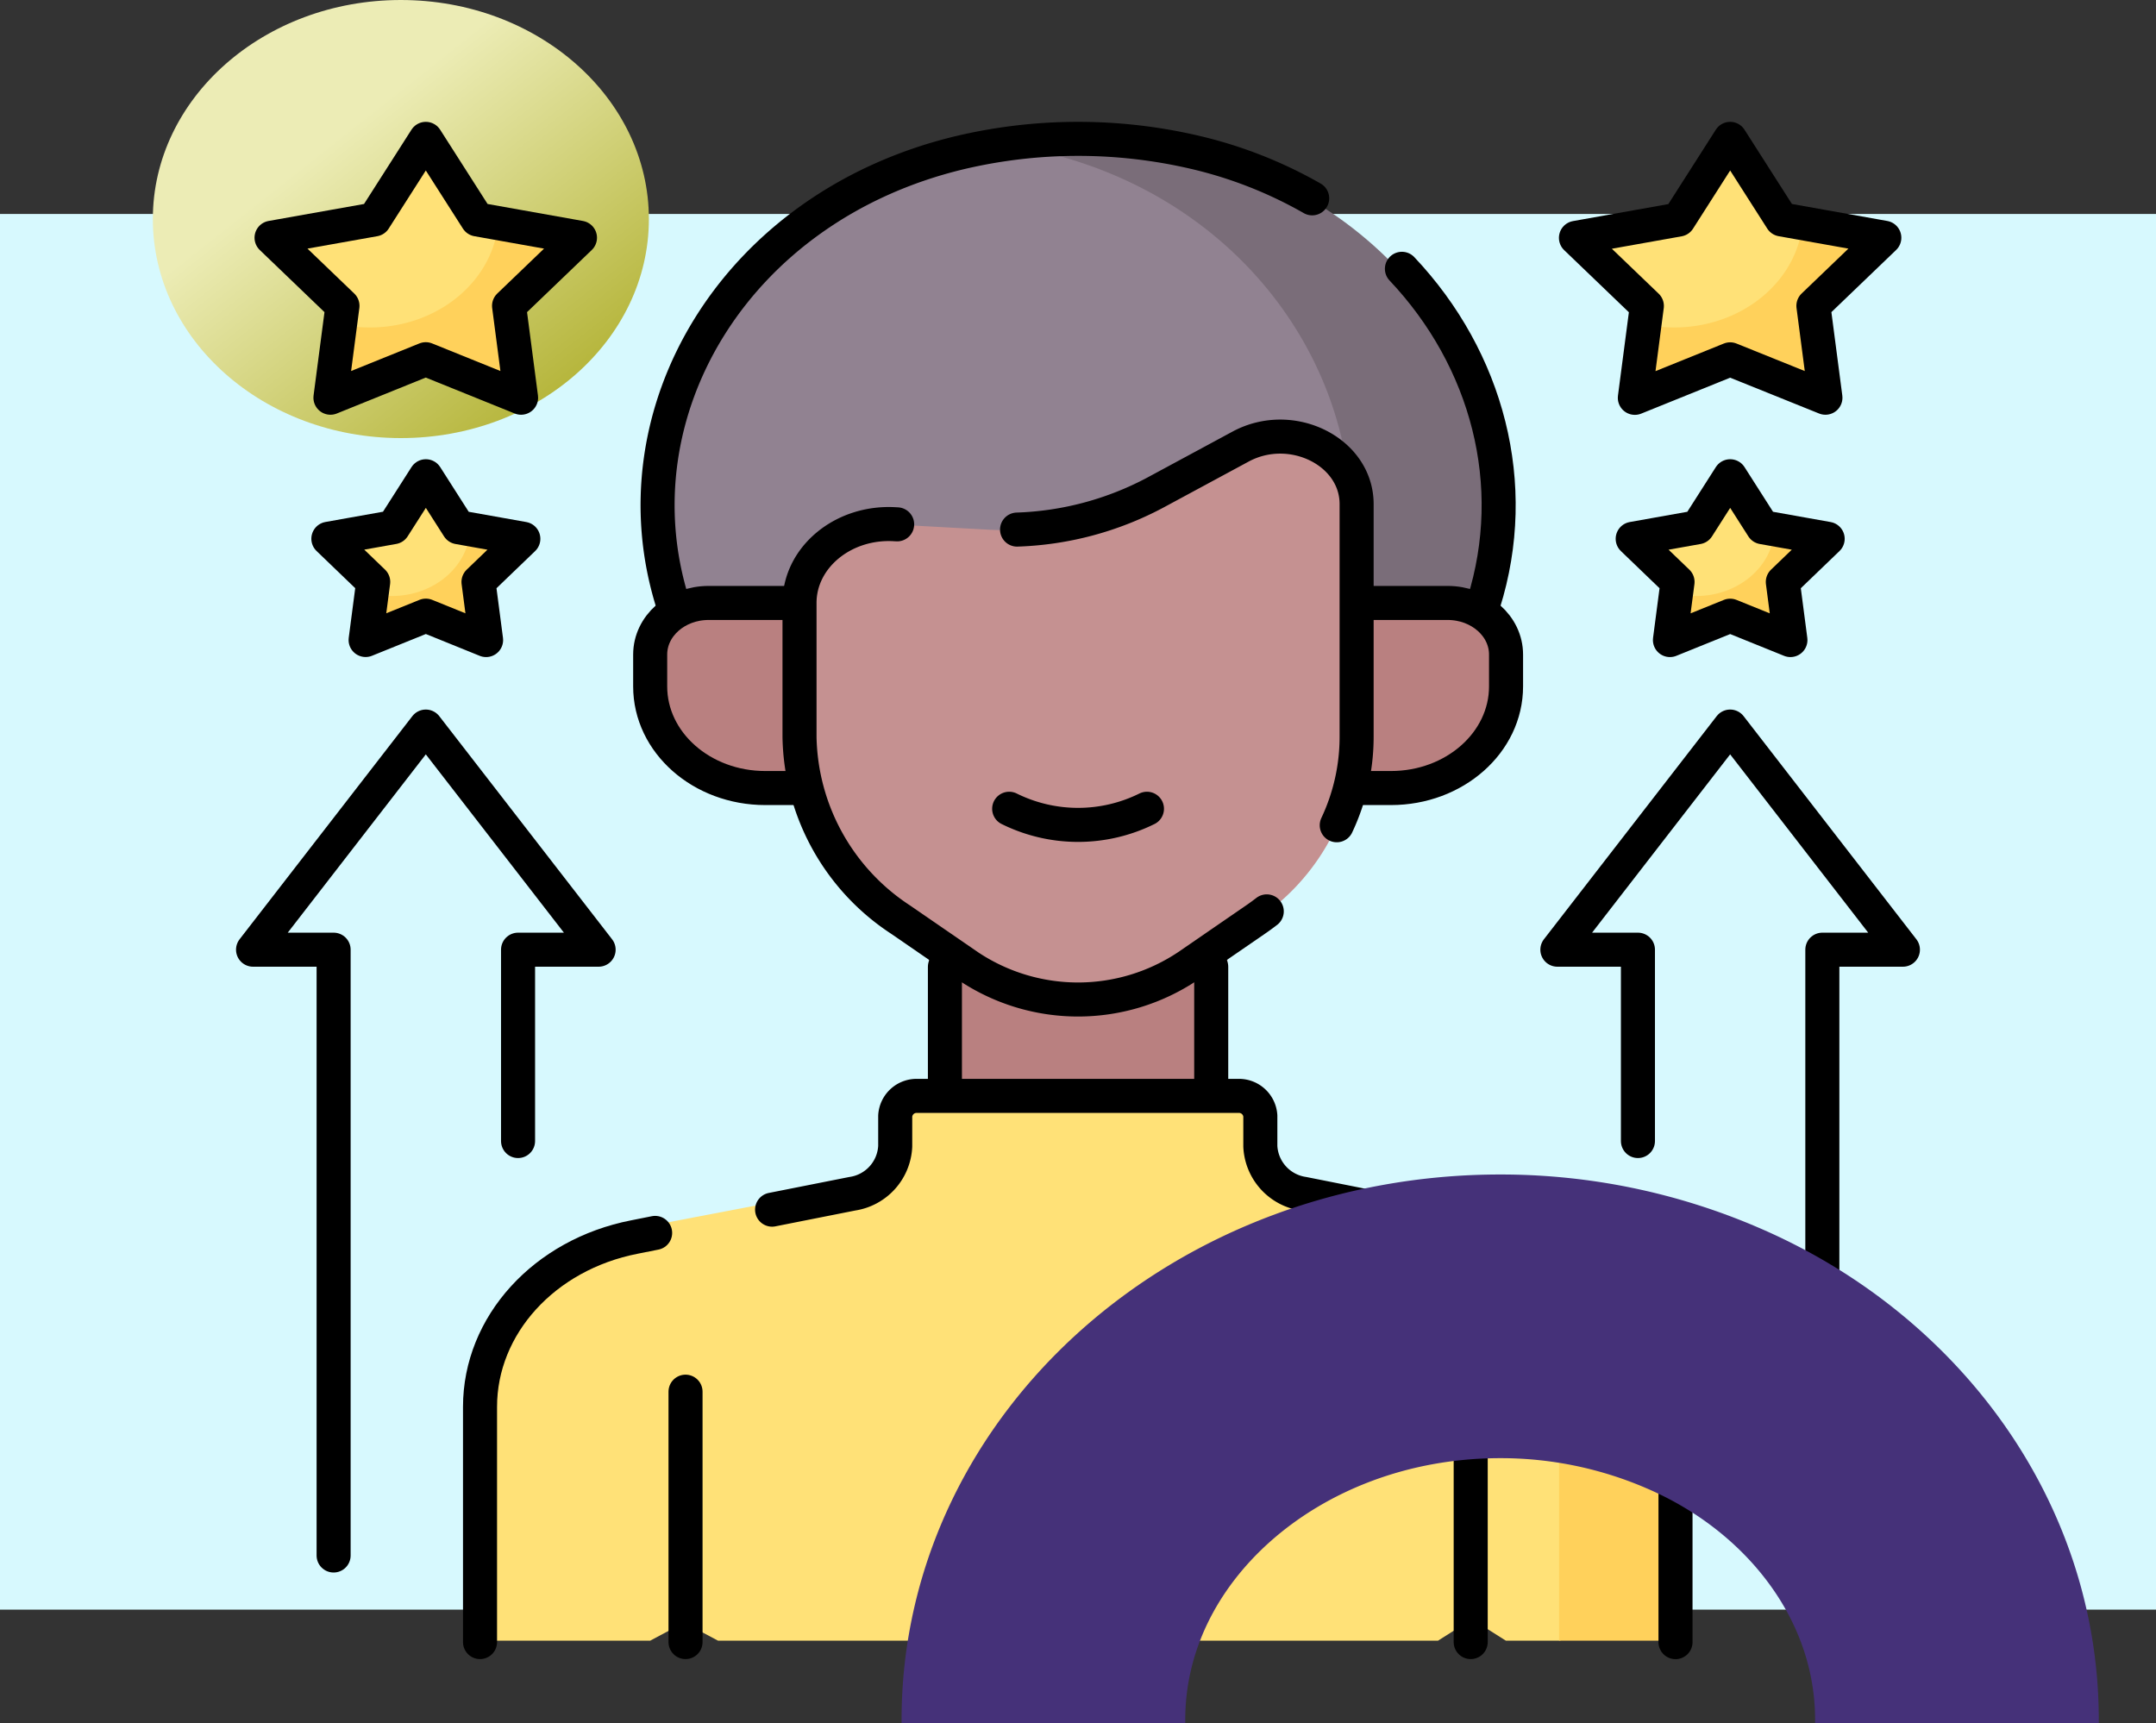 <svg xmlns="http://www.w3.org/2000/svg" xmlns:xlink="http://www.w3.org/1999/xlink" width="190" height="151.857" viewBox="0 0 190 151.857">
  <rect x="0" y="0" width="190" height="151.857" fill="#333333" stroke="none"/>
  <defs>
    <linearGradient id="linear-gradient" x1="0.283" y1="0.393" x2="0.785" y2="0.955" gradientUnits="objectBoundingBox">
      <stop offset="0" stop-color="#ececb5"/>
      <stop offset="1" stop-color="#b4b438"/>
    </linearGradient>
    <clipPath id="clip-path">
      <rect id="Rectangle_404810" data-name="Rectangle 404810" width="110" height="51" transform="translate(0 -0.106)" fill="#fff" stroke="#707070" stroke-width="1" opacity="0.59"/>
    </clipPath>
  </defs>
  <g id="Group_1143046" data-name="Group 1143046" transform="translate(-1230 -282.143)">
    <g id="Group_1143037" data-name="Group 1143037" transform="translate(1230 282.143)">
      <rect id="Rectangle_404737" data-name="Rectangle 404737" width="190" height="123" transform="translate(0 18.857)" fill="#d7f9fe"/>
      <ellipse id="Ellipse_11536" data-name="Ellipse 11536" cx="21.857" cy="19.304" rx="21.857" ry="19.304" transform="translate(13.469)" fill="url(#linear-gradient)"/>
    </g>
    <g id="growth_11466223" transform="translate(1252.3 294.381)">
      <g id="Group_1143044" data-name="Group 1143044" transform="translate(1.685 0)">
        <path id="Path_903556" data-name="Path 903556" d="M134.472,51.317c-5.25-17.315,5.414-36.3,25.365-41.242a39.445,39.445,0,0,1,3.879-.776,78.1,78.1,0,0,1,16.813,2.047c19.952,4.947,26.9,22.656,21.648,39.971Z" transform="translate(-99.207 -8.819)" fill="#918291"/>
        <path id="Path_903557" data-name="Path 903557" d="M276.72,50H263.688c5.252-17.314-5.412-36.293-25.364-41.242a39.405,39.405,0,0,0-3.879-.775,43.831,43.831,0,0,1,16.911.775C271.308,13.7,281.972,32.683,276.72,50Z" transform="translate(-169.936 -7.5)" fill="#7a6d79"/>
        <g id="Group_1143038" data-name="Group 1143038" transform="translate(33.282 40.933)">
          <path id="Path_903558" data-name="Path 903558" d="M201.312,161.062c2.846,0,5.153,2.038,5.153,4.551v2.811c0,4.95-4.544,8.964-10.149,8.964H141.128c-5.605,0-10.149-4.013-10.149-8.964v-2.811c0-2.513,2.307-4.551,5.153-4.551Z" transform="translate(-130.979 -161.062)" fill="#b98080"/>
        </g>
        <path id="Path_903559" data-name="Path 903559" d="M236.462,281.866a24.464,24.464,0,0,1-29.838-.008,3.52,3.52,0,0,0,1.759-2.977V265H234.69v13.884A3.51,3.51,0,0,0,236.462,281.866Z" transform="translate(-150.512 -196.363)" fill="#b98080"/>
        <path id="Path_903560" data-name="Path 903560" d="M214.86,148.623l-5.983,4.116a17.41,17.41,0,0,1-19.347,0l-5.983-4.116a19.66,19.66,0,0,1-8.91-16.1V120.695c0-4.012,3.831-7.193,8.366-6.945l8.228.45a28.041,28.041,0,0,0,14.789-3.241l7.515-4.054c4.483-2.418,10.234.431,10.234,5.071v20.544A19.66,19.66,0,0,1,214.86,148.623Z" transform="translate(-128.179 -79.762)" fill="#c59191"/>
        <g id="Group_1143039" data-name="Group 1143039" transform="translate(18.222 83.741)">
          <path id="Path_903561" data-name="Path 903561" d="M81.079,369.222v-20.6c0-7,5.508-13.055,13.245-14.565l19.332-3.694c2.388-.466,3.111-2.444,3.111-6.006,0-1.508.678-2.694,2.385-2.694h29.4c1.707,0,2.385,1.186,2.385,2.694,0,3.291.723,5.541,3.111,6.006l13.765,2.608,5.3,2.4c7.737,1.51,11.472,7.009,11.472,14.006l-.267,18.347a1.132,1.132,0,0,1-1.2,1.056l-6.85,1.494h-4.689l-2.988-1.891-2.988,1.891H102.15l-2.988-1.593-2.988,1.593h-13.9A1.131,1.131,0,0,1,81.079,369.222Z" transform="translate(-81.079 -321.661)" fill="#ffe177"/>
          <path id="Path_903562" data-name="Path 903562" d="M387.273,379.736v20.6a1.133,1.133,0,0,1-1.2,1.056h-9.161V377.653c0-5.488-4.247-10.466-8.457-13.569l5.569,1.087C381.764,366.68,387.273,372.738,387.273,379.736Z" transform="translate(-281.725 -352.776)" fill="#ffd15b"/>
        </g>
        <g id="Group_1143040" data-name="Group 1143040" transform="translate(0 0)">
          <path id="Path_903563" data-name="Path 903563" d="M35.02,7.9l3.822,5.989a.892.892,0,0,0,.6.384l1.217.217,5.3,1.2a.761.761,0,0,1,.479,1.3L41.689,21.4a.729.729,0,0,0-.229.622l.865,6.643a.873.873,0,0,1-1.254.8L34.616,26.76a1,1,0,0,0-.74,0l-6.482,2.708a.873.873,0,0,1-1.254-.8l.148-4.905.149-1.141A.729.729,0,0,0,26.208,22L20.94,16.934a.761.761,0,0,1,.479-1.3l7.63-1.36a.889.889,0,0,0,.6-.384L33.471,7.9A.951.951,0,0,1,35.02,7.9Z" transform="translate(-20.705 -7.5)" fill="#ffe177"/>
          <path id="Path_903564" data-name="Path 903564" d="M58.73,36.168a.761.761,0,0,0-.479-1.3l-6.414-1.143c-.238,5.354-5.226,9.631-11.347,9.631a12.767,12.767,0,0,1-3.024-.362l-.744,5.688a.873.873,0,0,0,1.254.8l7.078-2.861a1,1,0,0,1,.74,0l7.078,2.861a.873.873,0,0,0,1.254-.8l-.894-6.829a.729.729,0,0,1,.229-.622Z" transform="translate(-31.884 -26.733)" fill="#ffd15b"/>
        </g>
        <g id="Group_1143041" data-name="Group 1143041" transform="translate(5.288 30.163)">
          <path id="Path_903565" data-name="Path 903565" d="M46.951,120.9l2.329,3.65a.543.543,0,0,0,.365.234l.741.132,3.231.729a.464.464,0,0,1,.292.793l-2.894,2.688a.444.444,0,0,0-.139.379l.527,4.049a.532.532,0,0,1-.764.49L46.7,132.4a.608.608,0,0,0-.451,0l-3.95,1.65a.532.532,0,0,1-.764-.49l.091-2.99.091-.7a.445.445,0,0,0-.139-.379l-3.211-3.084a.464.464,0,0,1,.292-.793l4.65-.829a.542.542,0,0,0,.365-.234l2.329-3.65A.58.58,0,0,1,46.951,120.9Z" transform="translate(-38.226 -120.657)" fill="#ffe177"/>
          <path id="Path_903566" data-name="Path 903566" d="M61.4,138.128a.464.464,0,0,0-.292-.793l-3.909-.7c-.145,3.263-3.185,5.87-6.915,5.87a7.784,7.784,0,0,1-1.843-.221l-.454,3.467a.532.532,0,0,0,.764.49l4.313-1.744a.608.608,0,0,1,.451,0l4.313,1.744a.532.532,0,0,0,.764-.49l-.545-4.162a.445.445,0,0,1,.139-.379Z" transform="translate(-45.041 -132.378)" fill="#ffd15b"/>
        </g>
        <g id="Group_1143042" data-name="Group 1143042" transform="translate(114.948 0)">
          <path id="Path_903567" data-name="Path 903567" d="M415.882,7.9l3.822,5.989a.892.892,0,0,0,.6.384l1.217.217,5.3,1.2a.761.761,0,0,1,.479,1.3L422.552,21.4a.729.729,0,0,0-.229.622l.865,6.643a.873.873,0,0,1-1.254.8l-6.457-2.708a1,1,0,0,0-.74,0l-6.482,2.708a.873.873,0,0,1-1.254-.8l.149-4.905.149-1.141A.729.729,0,0,0,407.07,22L401.8,16.934a.761.761,0,0,1,.479-1.3l7.63-1.36a.889.889,0,0,0,.6-.384L414.332,7.9A.951.951,0,0,1,415.882,7.9Z" transform="translate(-401.567 -7.5)" fill="#ffe177"/>
          <path id="Path_903568" data-name="Path 903568" d="M439.591,36.168a.761.761,0,0,0-.479-1.3L432.7,33.723c-.238,5.354-5.226,9.631-11.346,9.631a12.768,12.768,0,0,1-3.024-.362l-.744,5.688a.873.873,0,0,0,1.254.8l7.078-2.861a1,1,0,0,1,.74,0l7.078,2.861a.873.873,0,0,0,1.254-.8l-.894-6.829a.729.729,0,0,1,.229-.622Z" transform="translate(-412.746 -26.733)" fill="#ffd15b"/>
        </g>
        <g id="Group_1143043" data-name="Group 1143043" transform="translate(120.236 30.163)">
          <path id="Path_903569" data-name="Path 903569" d="M427.812,120.9l2.329,3.65a.543.543,0,0,0,.365.234l.741.132,3.231.729a.464.464,0,0,1,.292.793l-2.894,2.688a.445.445,0,0,0-.139.379l.527,4.049a.532.532,0,0,1-.764.49l-3.935-1.65a.608.608,0,0,0-.451,0l-3.95,1.65a.532.532,0,0,1-.764-.49l.091-2.99.091-.7a.445.445,0,0,0-.139-.379l-3.211-3.084a.464.464,0,0,1,.292-.793l4.65-.829a.542.542,0,0,0,.365-.234l2.329-3.65A.58.58,0,0,1,427.812,120.9Z" transform="translate(-419.087 -120.657)" fill="#ffe177"/>
          <path id="Path_903570" data-name="Path 903570" d="M442.263,138.128a.464.464,0,0,0-.292-.793l-3.909-.7c-.145,3.263-3.185,5.87-6.915,5.87a7.783,7.783,0,0,1-1.843-.221l-.454,3.467a.532.532,0,0,0,.764.49l4.313-1.744a.608.608,0,0,1,.451,0l4.313,1.744a.532.532,0,0,0,.764-.49l-.545-4.162a.445.445,0,0,1,.139-.379Z" transform="translate(-425.902 -132.378)" fill="#ffd15b"/>
        </g>
      </g>
      <g id="Group_1143045" data-name="Group 1143045" transform="translate(0 0)">
        <path id="Path_903571" data-name="Path 903571" d="M38.476,238.338V221.475h7.1L30.347,201.811,15.122,221.475h7.1v53.39" transform="translate(-15.122 -150.017)" fill="none" stroke="#000" stroke-linecap="round" stroke-linejoin="round" stroke-miterlimit="10" stroke-width="3"/>
        <path id="Path_903572" data-name="Path 903572" d="M403.08,238.338V221.475h-7.1l15.226-19.664,15.225,19.664h-7.1v53.39" transform="translate(-281.035 -150.017)" fill="none" stroke="#000" stroke-linecap="round" stroke-linejoin="round" stroke-miterlimit="10" stroke-width="3"/>
        <path id="Path_903573" data-name="Path 903573" d="M34.14,7.5l4.534,7.1,9.052,1.613-6.25,6,1.06,8.1-8.4-3.394-8.4,3.394,1.06-8.1-6.25-6L29.606,14.6Z" transform="translate(-18.915 -7.5)" fill="none" stroke="#000" stroke-linecap="round" stroke-linejoin="round" stroke-miterlimit="10" stroke-width="3"/>
        <path id="Path_903574" data-name="Path 903574" d="M45.7,119.048l2.867,4.493,5.724,1.02-3.952,3.8.67,5.123L45.7,131.333l-5.309,2.146.67-5.123-3.952-3.8,5.724-1.02Z" transform="translate(-30.471 -89.314)" fill="none" stroke="#000" stroke-linecap="round" stroke-linejoin="round" stroke-miterlimit="10" stroke-width="3"/>
        <path id="Path_903575" data-name="Path 903575" d="M426.558,119.048l2.867,4.493,5.724,1.02-3.952,3.8.67,5.123-5.309-2.146-5.309,2.146.67-5.123-3.952-3.8,5.724-1.02Z" transform="translate(-296.384 -89.314)" fill="none" stroke="#000" stroke-linecap="round" stroke-linejoin="round" stroke-miterlimit="10" stroke-width="3"/>
        <path id="Path_903576" data-name="Path 903576" d="M415,7.5l4.534,7.1,9.052,1.613-6.25,6,1.06,8.1L415,26.93l-8.4,3.394,1.06-8.1-6.25-6,9.052-1.613Z" transform="translate(-284.828 -7.5)" fill="none" stroke="#000" stroke-linecap="round" stroke-linejoin="round" stroke-miterlimit="10" stroke-width="3"/>
        <path id="Path_903577" data-name="Path 903577" d="M350.58,50.46c7.539,7.978,10.476,19.027,7.2,29.449" transform="translate(-249.335 -39.009)" fill="none" stroke="#000" stroke-linecap="round" stroke-linejoin="round" stroke-miterlimit="10" stroke-width="3"/>
        <path id="Path_903578" data-name="Path 903578" d="M134.575,48.4c-5.245-16.665,5.408-34.932,25.343-39.693a45.277,45.277,0,0,1,20.774,0,38.4,38.4,0,0,1,10.24,4.033" transform="translate(-97.595 -7.5)" fill="none" stroke="#000" stroke-linecap="round" stroke-linejoin="round" stroke-miterlimit="10" stroke-width="3"/>
        <line id="Line_598" data-name="Line 598" y2="22.067" transform="translate(38.113 110.411)" fill="none" stroke="#000" stroke-linecap="round" stroke-linejoin="round" stroke-miterlimit="10" stroke-width="3"/>
        <line id="Line_599" data-name="Line 599" y2="22.067" transform="translate(107.307 110.411)" fill="none" stroke="#000" stroke-linecap="round" stroke-linejoin="round" stroke-miterlimit="10" stroke-width="3"/>
        <path id="Path_903579" data-name="Path 903579" d="M183.3,134.876l-.244-.013c-4.53-.248-8.36,2.929-8.36,6.938v11.816a19.643,19.643,0,0,0,8.9,16.089l5.979,4.113a17.394,17.394,0,0,0,19.331,0l5.979-4.113q.507-.348.987-.72" transform="translate(-126.538 -100.904)" fill="none" stroke="#000" stroke-linecap="round" stroke-linejoin="round" stroke-miterlimit="10" stroke-width="3"/>
        <path id="Path_903580" data-name="Path 903580" d="M238.21,114.136a27.8,27.8,0,0,0,12.19-3.263l7.509-4.052c4.479-2.415,10.225.432,10.225,5.067v20.527a18.251,18.251,0,0,1-1.751,7.778" transform="translate(-170.88 -79.702)" fill="none" stroke="#000" stroke-linecap="round" stroke-linejoin="round" stroke-miterlimit="10" stroke-width="3"/>
        <path id="Path_903581" data-name="Path 903581" d="M144.277,177.247h-3.055c-5.6,0-10.141-4.01-10.141-8.956v-2.809c0-2.511,2.3-4.547,5.149-4.547H143.3" transform="translate(-96.083 -120.035)" fill="none" stroke="#000" stroke-linecap="round" stroke-linejoin="round" stroke-miterlimit="10" stroke-width="3"/>
        <path id="Path_903582" data-name="Path 903582" d="M337.263,177.247h3.055c5.6,0,10.141-4.01,10.141-8.956v-2.809c0-2.511-2.3-4.547-5.149-4.547h-7.5" transform="translate(-240.037 -120.035)" fill="none" stroke="#000" stroke-linecap="round" stroke-linejoin="round" stroke-miterlimit="10" stroke-width="3"/>
        <path id="Path_903583" data-name="Path 903583" d="M235.907,228.985a13.673,13.673,0,0,0,12.141,0" transform="translate(-169.272 -169.947)" fill="none" stroke="#000" stroke-linecap="round" stroke-linejoin="round" stroke-miterlimit="10" stroke-width="3"/>
        <path id="Path_903584" data-name="Path 903584" d="M166.68,333.938l7.062-1.4a4.441,4.441,0,0,0,3.788-4.182v-2.684a1.886,1.886,0,0,1,1.992-1.757h28.192a1.886,1.886,0,0,1,1.992,1.757v2.684a4.441,4.441,0,0,0,3.788,4.182l19.578,3.892c7.723,1.509,13.222,7.554,13.222,14.538v21.085" transform="translate(-120.938 -239.57)" fill="none" stroke="#000" stroke-linecap="round" stroke-linejoin="round" stroke-miterlimit="10" stroke-width="3"/>
        <path id="Path_903585" data-name="Path 903585" d="M81.4,405.28V384.547c0-7.189,5.659-13.413,13.609-14.964l1.823-.363" transform="translate(-61.397 -272.802)" fill="none" stroke="#000" stroke-linecap="round" stroke-linejoin="round" stroke-miterlimit="10" stroke-width="3"/>
        <line id="Line_600" data-name="Line 600" y2="10.427" transform="translate(84.44 72.967)" fill="none" stroke="#000" stroke-linecap="round" stroke-linejoin="round" stroke-miterlimit="10" stroke-width="3"/>
        <line id="Line_601" data-name="Line 601" y2="10.427" transform="translate(60.972 72.967)" fill="none" stroke="#000" stroke-linecap="round" stroke-linejoin="round" stroke-miterlimit="10" stroke-width="3"/>
      </g>
    </g>
    <g id="Mask_Group_1098665" data-name="Mask Group 1098665" transform="translate(1307 383.106)" clip-path="url(#clip-path)">
      <path id="Path_903586" data-name="Path 903586" d="M40.253,0A44.849,44.849,0,0,1,58.069,3.663c13.172,5.643,22.436,17.81,22.436,31.887,0,19.634-18.022,35.551-40.253,35.551S0,55.185,0,35.551,18.022,0,40.253,0Z" transform="translate(14.952 15.045)" fill="none" stroke="#453179" stroke-width="25"/>
    </g>
  </g>
</svg>
